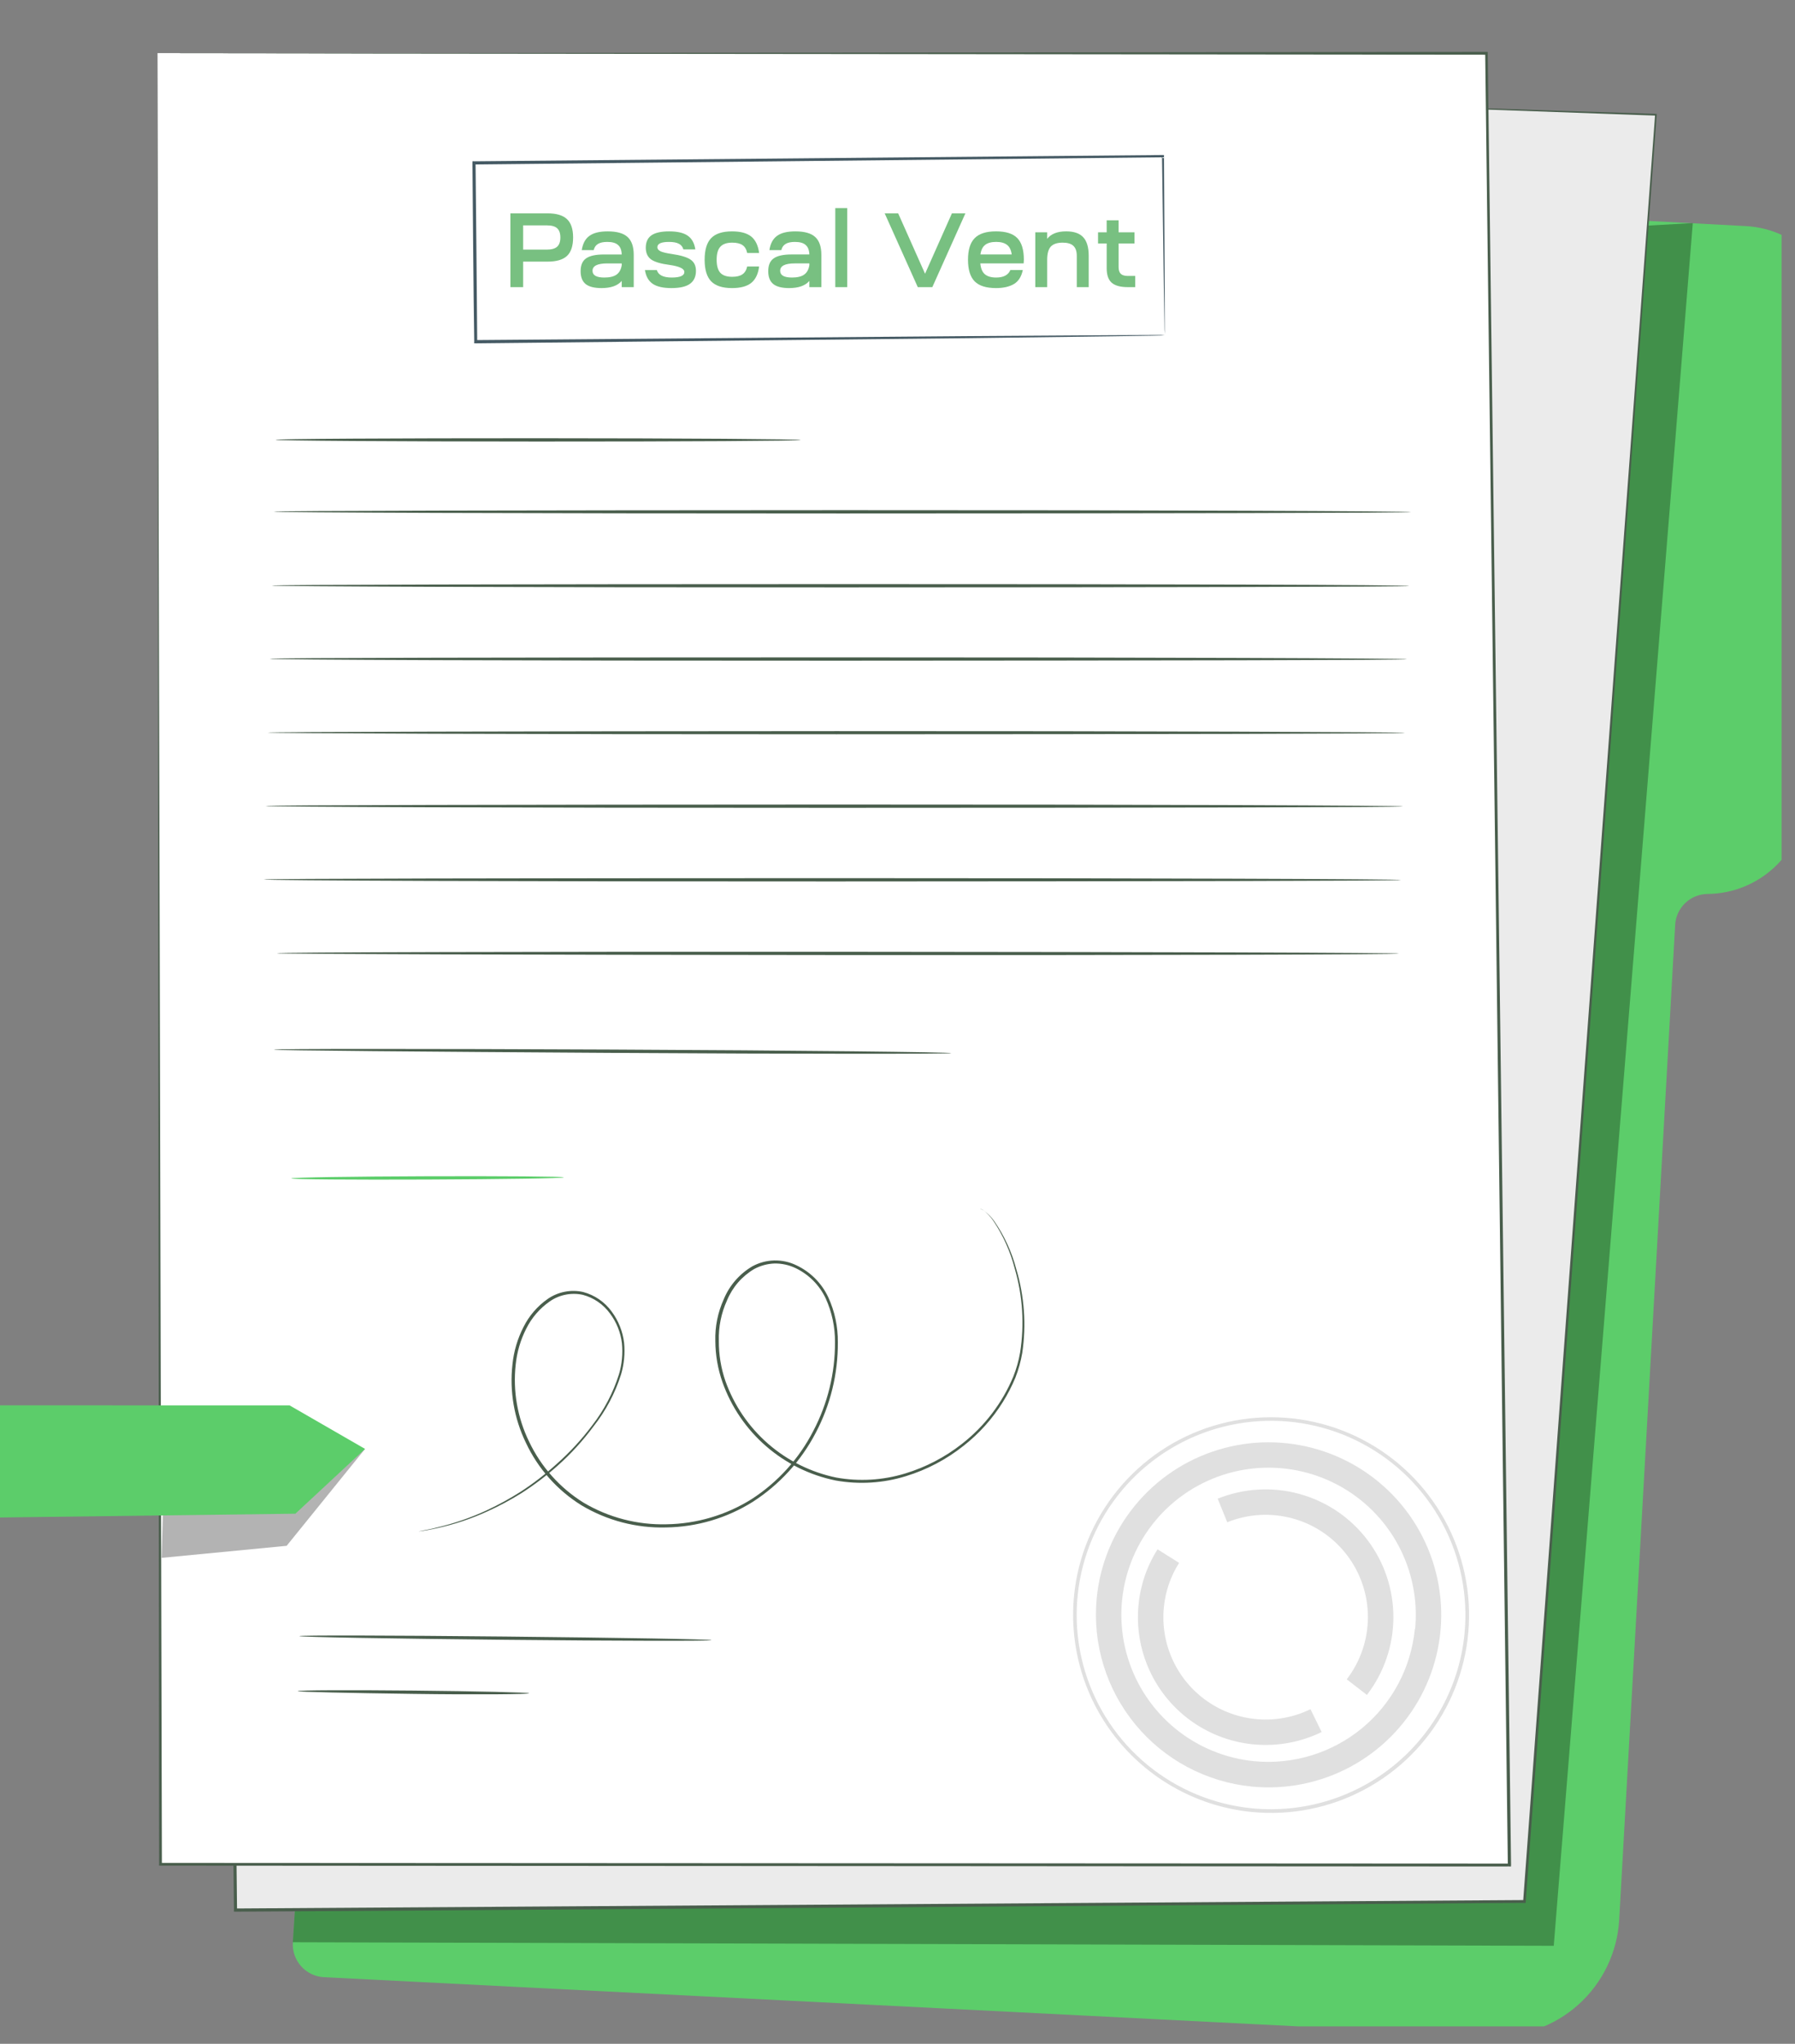 <svg width="94" height="107" viewBox="0 0 94 107" fill="none" xmlns="http://www.w3.org/2000/svg">
<rect x="0" y="0" width="94" height="107" fill="#808080" stroke="none"/>
<g clip-path="url(#clip0_2857_321)">
<path d="M75.437 10.989L91.416 11.836C92.105 11.871 92.779 12.044 93.4 12.343C94.021 12.643 94.576 13.063 95.032 13.579C95.489 14.095 95.838 14.697 96.059 15.349C96.279 16.002 96.368 16.692 96.319 17.379L94.555 41.991C94.461 43.29 93.881 44.505 92.931 45.396C91.98 46.288 90.729 46.789 89.426 46.801C88.989 46.804 88.569 46.974 88.253 47.275C87.937 47.577 87.747 47.987 87.724 48.423L84.794 100.499C84.698 102.204 83.931 103.802 82.661 104.944C81.39 106.086 79.719 106.678 78.011 106.593L16.968 103.512C16.741 103.501 16.518 103.445 16.312 103.347C16.107 103.249 15.923 103.111 15.771 102.942C15.619 102.772 15.502 102.574 15.427 102.359C15.352 102.145 15.321 101.917 15.335 101.69L21.175 11.378C21.204 10.935 21.403 10.52 21.73 10.22C22.058 9.92 22.489 9.758 22.933 9.767L75.437 10.989Z" fill="#5CCD6A"/>
<g opacity="0.3">
<path d="M15.447 99.973L15.335 101.683L81.366 101.869L88.647 11.68C88.647 11.68 72.539 12.582 72.238 12.553C71.937 12.525 15.447 99.973 15.447 99.973Z" fill="black"/>
</g>
<path d="M67.608 5.369L86.714 6.012L79.833 99.553L12.328 99.995L11.278 6.196L67.608 5.369Z" fill="#EBEBEB"/>
<path d="M67.608 5.369L66.604 5.394L63.681 5.451L52.462 5.635L11.279 6.26L11.342 6.196C11.632 31.326 12.004 63.974 12.414 100L12.329 99.915L27.459 99.817L79.844 99.474L79.763 99.55C82.776 58.649 85.26 25.095 86.674 6.008L86.713 6.052L72.495 5.545L68.836 5.412C68.017 5.381 67.602 5.359 67.602 5.359C67.602 5.359 68.019 5.365 68.838 5.389L72.499 5.502L86.718 5.962L86.761 5.966L86.757 6.009C85.359 25.108 82.908 58.665 79.9 99.553L79.893 99.629L79.817 99.621L27.46 99.984L12.329 100.082L12.243 100.074L12.252 99.988C11.855 63.966 11.496 31.32 11.222 6.188L11.228 6.125L11.291 6.131L52.469 5.556L63.689 5.408L66.613 5.375C67.269 5.384 67.608 5.369 67.608 5.369Z" fill="#495E4C"/>
<path d="M8.25 2.781L8.403 97.592L79.05 97.638L77.846 2.794L8.25 2.781Z" fill="white"/>
<path d="M8.249 2.795L77.846 2.717L77.916 2.724L77.909 2.793C78.251 29.419 78.672 62.222 79.13 97.635L79.122 97.721L79.036 97.713L78.535 97.716L8.402 97.672L8.326 97.665L8.333 97.589C8.279 41.459 8.253 3.462 8.249 2.795C8.251 3.485 8.34 41.485 8.478 97.606L8.402 97.529L78.549 97.564L79.05 97.564L78.962 97.65C78.52 62.214 78.108 29.419 77.776 2.794L77.846 2.864L8.249 2.795Z" fill="#495E4C"/>
<path d="M56.244 83.554C56.442 81.515 57.241 79.58 58.539 77.995C59.838 76.409 61.578 75.244 63.539 74.647C65.501 74.05 67.596 74.047 69.559 74.639C71.522 75.231 73.266 76.392 74.569 77.974C75.872 79.556 76.677 81.489 76.88 83.527C77.084 85.566 76.678 87.619 75.714 89.427C74.75 91.235 73.271 92.716 71.463 93.684C69.656 94.652 67.602 95.062 65.561 94.864C62.826 94.595 60.309 93.253 58.562 91.133C56.815 89.013 55.982 86.287 56.244 83.554V83.554ZM76.692 85.537C76.887 83.536 76.483 81.521 75.532 79.748C74.58 77.975 73.124 76.524 71.347 75.578C69.571 74.632 67.553 74.233 65.55 74.433C63.546 74.632 61.647 75.421 60.093 76.698C58.538 77.976 57.398 79.686 56.817 81.611C56.235 83.537 56.238 85.591 56.825 87.515C57.412 89.439 58.557 91.146 60.116 92.42C61.674 93.694 63.575 94.478 65.579 94.672C68.265 94.93 70.943 94.113 73.026 92.401C75.11 90.688 76.428 88.22 76.692 85.537V85.537Z" fill="#E0E0E0"/>
<path d="M57.432 83.666C57.605 81.888 58.302 80.202 59.435 78.82C60.567 77.437 62.085 76.422 63.795 75.901C65.506 75.38 67.332 75.378 69.044 75.895C70.756 76.411 72.276 77.423 73.413 78.803C74.549 80.182 75.251 81.868 75.429 83.645C75.607 85.423 75.253 87.213 74.413 88.79C73.572 90.366 72.282 91.659 70.707 92.503C69.131 93.347 67.34 93.706 65.56 93.533C63.174 93.299 60.977 92.129 59.453 90.279C57.93 88.429 57.203 86.051 57.432 83.666V83.666ZM74.105 85.286C74.253 83.769 73.947 82.243 73.227 80.901C72.506 79.558 71.403 78.459 70.057 77.742C68.711 77.026 67.183 76.724 65.666 76.875C64.148 77.026 62.71 77.624 61.532 78.591C60.355 79.559 59.492 80.855 59.051 82.313C58.611 83.771 58.613 85.328 59.058 86.785C59.503 88.242 60.37 89.535 61.551 90.5C62.731 91.464 64.171 92.058 65.689 92.205C67.722 92.397 69.747 91.776 71.322 90.479C72.897 89.182 73.893 87.314 74.092 85.284L74.105 85.286Z" fill="#E0E0E0"/>
<path d="M59.622 84.017C59.72 82.984 60.062 81.988 60.618 81.111L61.746 81.821C61.3 82.525 61.027 83.324 60.948 84.153C60.855 85.1 61.018 86.055 61.418 86.919C61.818 87.782 62.441 88.524 63.224 89.067C64.006 89.61 64.92 89.935 65.869 90.008C66.819 90.081 67.771 89.899 68.627 89.482L69.212 90.678C68.142 91.199 66.953 91.425 65.766 91.334C64.58 91.243 63.439 90.837 62.462 90.158C61.484 89.479 60.706 88.552 60.207 87.473C59.708 86.394 59.506 85.201 59.622 84.017V84.017Z" fill="#E0E0E0"/>
<path d="M63.767 78.461C65.128 77.911 66.633 77.824 68.05 78.213C69.466 78.603 70.715 79.446 71.604 80.615C72.493 81.783 72.972 83.211 72.968 84.679C72.965 86.146 72.477 87.572 71.582 88.735L70.525 87.918C71.241 86.986 71.631 85.845 71.634 84.671C71.637 83.496 71.253 82.353 70.541 81.418C69.83 80.483 68.83 79.807 67.696 79.496C66.562 79.185 65.357 79.255 64.267 79.695L63.767 78.461Z" fill="#E0E0E0"/>
<path d="M73.895 26.809C73.891 26.855 60.563 26.88 44.114 26.883C27.664 26.885 14.327 26.832 14.328 26.786C14.329 26.739 27.66 26.715 44.114 26.709C60.567 26.704 73.897 26.759 73.895 26.809Z" fill="#495E4C"/>
<path d="M41.931 23.035C41.927 23.081 35.775 23.119 28.181 23.116C20.588 23.114 14.433 23.071 14.431 23.024C14.429 22.977 20.587 22.941 28.181 22.943C35.775 22.945 41.929 22.991 41.931 23.035Z" fill="#495E4C"/>
<path d="M73.789 30.677C73.785 30.724 60.454 30.748 44.008 30.751C27.561 30.754 14.221 30.701 14.222 30.654C14.223 30.608 27.554 30.583 44.007 30.581C60.46 30.579 73.792 30.614 73.789 30.677Z" fill="#495E4C"/>
<path d="M73.687 34.512C73.682 34.562 60.351 34.583 43.905 34.589C27.458 34.595 14.118 34.539 14.12 34.489C14.121 34.439 27.451 34.418 43.904 34.416C60.358 34.414 73.688 34.466 73.687 34.512Z" fill="#495E4C"/>
<path d="M73.582 38.367C73.577 38.414 60.247 38.438 43.8 38.441C27.354 38.444 14.014 38.391 14.014 38.354C14.014 38.318 27.346 38.283 43.799 38.278C60.252 38.272 73.582 38.328 73.582 38.367Z" fill="#495E4C"/>
<path d="M73.477 42.219C73.473 42.266 60.142 42.29 43.692 42.292C27.243 42.295 13.909 42.243 13.907 42.196C13.905 42.149 27.239 42.125 43.692 42.119C60.145 42.114 73.475 42.172 73.477 42.219Z" fill="#495E4C"/>
<path d="M73.37 46.07C73.365 46.12 60.038 46.141 43.588 46.147C27.138 46.153 13.801 46.097 13.806 46.047C13.81 45.998 27.138 45.976 43.591 45.974C60.044 45.972 73.371 46.024 73.37 46.07Z" fill="#495E4C"/>
<path d="M73.265 49.925C73.26 49.971 60.105 50.013 43.884 50C27.662 49.987 14.488 49.95 14.489 49.903C14.49 49.857 27.648 49.816 43.887 49.827C60.125 49.838 73.266 49.875 73.265 49.925Z" fill="#495E4C"/>
<path d="M49.82 55.134C49.815 55.18 41.874 55.182 32.08 55.121C22.285 55.06 14.337 54.998 14.338 54.951C14.339 54.904 22.28 54.903 32.079 54.948C41.879 54.992 49.818 55.084 49.82 55.134Z" fill="#495E4C"/>
<path d="M37.262 85.87C37.257 85.916 32.428 85.909 26.465 85.848C20.503 85.787 15.674 85.706 15.672 85.656C15.67 85.606 20.506 85.617 26.468 85.678C32.431 85.739 37.263 85.82 37.262 85.87Z" fill="#495E4C"/>
<path d="M27.712 88.65C27.707 88.7 24.998 88.727 21.654 88.68C18.311 88.634 15.595 88.58 15.593 88.533C15.591 88.486 18.309 88.474 21.654 88.507C24.999 88.54 27.713 88.604 27.712 88.65Z" fill="#495E4C"/>
<path d="M29.526 61.638C29.521 61.688 26.332 61.736 22.389 61.752C18.445 61.769 15.25 61.743 15.251 61.693C15.253 61.643 18.445 61.592 22.389 61.579C26.332 61.566 29.527 61.592 29.526 61.638Z" fill="#5CCD6A"/>
<g opacity="0.3">
<path d="M8.466 81.559L15.011 80.928L19.117 75.855L8.556 78.246L8.466 81.559Z" fill="black"/>
</g>
<path d="M-2.153 73.573L15.164 73.576L19.117 75.855L15.468 79.247L-2.145 79.473L-2.153 73.573Z" fill="#5CCD6A"/>
<path d="M51.331 63.277L51.389 63.302C51.445 63.328 51.498 63.36 51.547 63.397C51.742 63.543 51.913 63.718 52.055 63.916C52.589 64.684 52.983 65.54 53.221 66.444C53.645 67.864 53.751 69.359 53.534 70.825C53.458 71.269 53.337 71.705 53.174 72.125C52.991 72.566 52.772 72.991 52.519 73.397C51.971 74.279 51.271 75.058 50.452 75.698C49.556 76.409 48.535 76.946 47.442 77.281C46.252 77.65 44.991 77.728 43.765 77.509C42.417 77.236 41.163 76.619 40.124 75.718C39.085 74.818 38.297 73.664 37.836 72.369C37.592 71.676 37.465 70.948 37.46 70.213C37.438 69.458 37.589 68.708 37.901 68.02C38.199 67.298 38.725 66.692 39.4 66.295C39.751 66.104 40.143 65.999 40.544 65.989C40.944 65.98 41.341 66.065 41.701 66.24C42.438 66.586 43.03 67.179 43.375 67.915C43.714 68.655 43.885 69.46 43.876 70.274C43.887 71.926 43.488 73.555 42.716 75.016C41.952 76.483 40.818 77.726 39.427 78.622C38.064 79.479 36.49 79.944 34.88 79.966C33.325 80.008 31.789 79.606 30.453 78.809C29.185 78.022 28.172 76.884 27.539 75.532C26.921 74.257 26.677 72.832 26.837 71.424C26.906 70.745 27.101 70.085 27.412 69.478C27.706 68.885 28.146 68.376 28.69 67.998C28.957 67.815 29.258 67.688 29.576 67.627C29.894 67.565 30.221 67.569 30.537 67.64C31.14 67.799 31.669 68.163 32.035 68.669C32.388 69.146 32.611 69.707 32.682 70.297C32.736 70.853 32.683 71.414 32.525 71.95C32.212 72.94 31.722 73.865 31.078 74.68C30.528 75.422 29.904 76.106 29.216 76.721C28.618 77.256 27.978 77.741 27.302 78.174C26.731 78.53 26.137 78.848 25.523 79.126C24.675 79.514 23.788 79.809 22.876 80.006C22.56 80.079 22.241 80.137 21.919 80.178C21.919 80.178 22.001 80.156 22.161 80.125C22.321 80.093 22.561 80.056 22.87 79.972C23.774 79.761 24.654 79.458 25.495 79.067C26.102 78.783 26.69 78.462 27.256 78.103C27.924 77.669 28.556 77.183 29.146 76.648C29.829 76.044 30.45 75.372 30.998 74.643C31.628 73.834 32.108 72.92 32.416 71.943C32.571 71.418 32.623 70.868 32.569 70.323C32.501 69.757 32.285 69.219 31.942 68.763C31.594 68.285 31.092 67.94 30.519 67.788C30.222 67.724 29.915 67.721 29.617 67.781C29.319 67.84 29.037 67.96 28.788 68.134C28.264 68.499 27.841 68.99 27.557 69.562C27.258 70.15 27.07 70.79 27.005 71.447C26.854 72.829 27.098 74.225 27.708 75.475C28.333 76.793 29.326 77.904 30.566 78.673C31.877 79.449 33.38 79.84 34.902 79.801C36.484 79.777 38.028 79.32 39.367 78.48C40.731 77.596 41.84 76.371 42.584 74.927C43.341 73.49 43.733 71.89 43.727 70.266C43.732 69.478 43.567 68.698 43.242 67.979C42.913 67.28 42.352 66.717 41.654 66.385C41.313 66.224 40.939 66.143 40.562 66.148C40.19 66.161 39.827 66.259 39.5 66.434C38.857 66.813 38.356 67.391 38.072 68.08C37.768 68.746 37.622 69.472 37.644 70.204C37.64 70.918 37.756 71.628 37.989 72.304C38.441 73.573 39.212 74.704 40.228 75.589C41.245 76.474 42.473 77.082 43.793 77.355C44.997 77.571 46.235 77.498 47.405 77.14C48.484 76.812 49.493 76.286 50.379 75.588C51.563 74.664 52.489 73.451 53.066 72.064C53.23 71.655 53.349 71.229 53.423 70.794C53.651 69.338 53.556 67.849 53.145 66.433C52.916 65.533 52.534 64.679 52.016 63.909C51.879 63.711 51.715 63.534 51.529 63.382C51.408 63.311 51.327 63.286 51.331 63.277Z" fill="#495E4C"/>
<path d="M60.997 17.544C60.997 17.544 61.003 17.488 60.989 17.38C60.976 17.272 60.982 17.11 60.978 16.906C60.971 16.485 60.962 15.867 60.948 15.069L60.852 8.184L60.904 8.235L24.819 8.612L24.904 8.527C24.933 11.738 24.97 14.869 24.991 17.889L24.906 17.804L50.651 17.598L58.233 17.549L60.277 17.54L60.807 17.54L60.993 17.557L60.819 17.564L60.297 17.575L58.271 17.606L50.708 17.704L24.913 17.975L24.827 17.967L24.835 17.884C24.786 14.878 24.773 11.733 24.74 8.522L24.749 8.436L24.835 8.444L60.906 8.116L60.959 8.121L60.954 8.17C60.97 11.136 60.985 13.482 60.993 15.09C60.994 15.884 60.997 16.494 60.997 16.914C60.998 17.118 60.996 17.271 60.996 17.381C60.996 17.491 60.997 17.544 60.997 17.544Z" fill="#455A64"/>
<path d="M26.729 15.033L26.728 11.169L28.671 11.169C29.138 11.169 29.479 11.271 29.692 11.473C29.905 11.672 30.012 11.992 30.012 12.433C30.012 12.875 29.906 13.197 29.692 13.399C29.479 13.598 29.139 13.697 28.671 13.697L27.396 13.697L27.396 15.033L26.729 15.033ZM27.396 13.068L28.633 13.068C28.879 13.068 29.059 13.018 29.173 12.919C29.288 12.816 29.345 12.654 29.345 12.433C29.345 12.209 29.287 12.047 29.173 11.948C29.063 11.848 28.883 11.799 28.633 11.799L27.396 11.799L27.396 13.068Z" fill="#78C081"/>
<path d="M31.499 15.082C31.123 15.082 30.847 15.012 30.671 14.873C30.494 14.729 30.406 14.505 30.406 14.199C30.406 13.883 30.501 13.659 30.693 13.526C30.888 13.39 31.202 13.322 31.637 13.322L32.558 13.322C32.551 13.094 32.486 12.928 32.365 12.825C32.247 12.718 32.06 12.665 31.802 12.665C31.592 12.665 31.43 12.7 31.316 12.77C31.202 12.836 31.127 12.945 31.09 13.095L30.466 13.095C30.518 12.753 30.65 12.505 30.864 12.35C31.077 12.192 31.397 12.113 31.824 12.113C32.302 12.113 32.648 12.21 32.862 12.405C33.079 12.601 33.187 12.913 33.187 13.344L33.187 15.033L32.558 15.033L32.558 14.707C32.345 14.957 31.992 15.082 31.499 15.082ZM31.029 14.177C31.029 14.413 31.235 14.53 31.648 14.53C31.931 14.53 32.144 14.479 32.288 14.376C32.431 14.273 32.521 14.111 32.558 13.89L32.558 13.791L31.802 13.791C31.287 13.791 31.029 13.92 31.029 14.177Z" fill="#78C081"/>
<path d="M33.774 14.139L34.397 14.139C34.474 14.4 34.734 14.53 35.175 14.53C35.617 14.53 35.838 14.433 35.838 14.238C35.838 14.065 35.576 13.942 35.054 13.868C34.601 13.809 34.281 13.713 34.094 13.581C33.91 13.445 33.818 13.241 33.818 12.969C33.818 12.678 33.915 12.463 34.11 12.323C34.309 12.183 34.62 12.113 35.043 12.113C35.473 12.113 35.797 12.188 36.014 12.339C36.231 12.49 36.364 12.729 36.412 13.057L35.788 13.057C35.748 12.917 35.666 12.818 35.545 12.759C35.427 12.696 35.256 12.665 35.032 12.665C34.627 12.665 34.425 12.757 34.425 12.941C34.425 13.033 34.484 13.106 34.601 13.162C34.723 13.213 34.91 13.257 35.164 13.294C35.646 13.364 35.979 13.463 36.163 13.592C36.351 13.717 36.445 13.914 36.445 14.182C36.445 14.481 36.342 14.705 36.136 14.856C35.93 15.007 35.604 15.082 35.159 15.082C34.725 15.082 34.397 15.007 34.176 14.856C33.959 14.705 33.825 14.466 33.774 14.139Z" fill="#78C081"/>
<path d="M38.334 15.082C37.834 15.082 37.47 14.964 37.242 14.729C37.014 14.493 36.9 14.116 36.9 13.598C36.9 13.079 37.014 12.702 37.242 12.466C37.47 12.231 37.834 12.113 38.334 12.113C38.78 12.113 39.114 12.203 39.339 12.383C39.563 12.563 39.701 12.851 39.753 13.244L39.129 13.244C39.089 13.053 39.006 12.915 38.881 12.83C38.756 12.746 38.577 12.703 38.346 12.703C38.059 12.703 37.851 12.775 37.722 12.919C37.593 13.059 37.529 13.285 37.529 13.598C37.529 13.91 37.593 14.138 37.722 14.282C37.851 14.422 38.059 14.492 38.346 14.492C38.574 14.492 38.75 14.449 38.875 14.365C39.004 14.276 39.089 14.138 39.129 13.951L39.753 13.951C39.705 14.341 39.567 14.628 39.339 14.812C39.115 14.992 38.78 15.082 38.334 15.082Z" fill="#78C081"/>
<path d="M41.324 15.082C40.949 15.082 40.673 15.012 40.496 14.872C40.319 14.729 40.231 14.504 40.231 14.199C40.231 13.883 40.327 13.658 40.518 13.526C40.713 13.389 41.028 13.321 41.462 13.321L42.384 13.321C42.376 13.093 42.312 12.928 42.19 12.825C42.073 12.718 41.885 12.665 41.627 12.665C41.418 12.665 41.256 12.7 41.142 12.77C41.028 12.836 40.952 12.944 40.916 13.095L40.292 13.095C40.343 12.753 40.476 12.505 40.689 12.35C40.903 12.192 41.223 12.113 41.65 12.113C42.128 12.113 42.474 12.21 42.687 12.405C42.904 12.6 43.013 12.913 43.013 13.343L43.013 15.032L42.384 15.032L42.384 14.707C42.17 14.957 41.817 15.082 41.324 15.082ZM40.855 14.177C40.855 14.412 41.061 14.53 41.473 14.53C41.756 14.53 41.97 14.479 42.113 14.376C42.257 14.273 42.347 14.111 42.384 13.89L42.384 13.79L41.627 13.79C41.112 13.79 40.855 13.919 40.855 14.177Z" fill="#78C081"/>
<path d="M43.742 15.032L43.742 10.893L44.366 10.893L44.366 15.032L43.742 15.032Z" fill="#78C081"/>
<path d="M46.329 11.169L47.035 11.169L48.443 14.331L49.85 11.169L50.556 11.169L48.824 15.032L48.062 15.032L46.329 11.169Z" fill="#78C081"/>
<path d="M50.692 13.597C50.692 13.082 50.808 12.707 51.039 12.471C51.271 12.232 51.645 12.112 52.16 12.112C52.675 12.112 53.047 12.23 53.275 12.466C53.503 12.701 53.617 13.078 53.617 13.597C53.617 13.637 53.613 13.702 53.606 13.79L51.337 13.79C51.36 14.048 51.437 14.235 51.569 14.353C51.705 14.471 51.904 14.53 52.165 14.53C52.552 14.53 52.8 14.399 52.91 14.138L53.562 14.138C53.488 14.487 53.332 14.732 53.093 14.872C52.853 15.012 52.542 15.082 52.16 15.082C51.645 15.082 51.271 14.964 51.039 14.728C50.808 14.493 50.692 14.116 50.692 13.597ZM51.343 13.321L52.982 13.321C52.949 13.085 52.866 12.918 52.734 12.819C52.601 12.716 52.412 12.664 52.165 12.664C51.919 12.664 51.727 12.716 51.591 12.819C51.459 12.922 51.376 13.089 51.343 13.321Z" fill="#78C081"/>
<path d="M54.215 12.162L54.838 12.162L54.838 12.504C55.041 12.243 55.372 12.112 55.832 12.112C56.24 12.112 56.538 12.215 56.726 12.421C56.917 12.624 57.013 12.949 57.013 13.398L57.013 15.032L56.389 15.032L56.389 13.398C56.389 13.155 56.328 12.979 56.207 12.868C56.089 12.758 55.903 12.703 55.65 12.703C55.362 12.703 55.155 12.773 55.026 12.912C54.901 13.052 54.838 13.28 54.838 13.597L54.838 15.032L54.215 15.032L54.215 12.162Z" fill="#78C081"/>
<path d="M58.578 12.162L59.411 12.162L59.411 12.747L58.578 12.747L58.578 13.983C58.578 14.145 58.617 14.263 58.694 14.336C58.771 14.41 58.898 14.447 59.075 14.447L59.45 14.447L59.45 15.032L59.058 15.032C58.672 15.032 58.391 14.954 58.214 14.8C58.041 14.642 57.955 14.393 57.955 14.055L57.955 12.747L57.502 12.747L57.502 12.162L57.955 12.162L57.954 11.533L58.578 11.533L58.578 12.162Z" fill="#78C081"/>
</g>
<defs>
<clipPath id="clip0_2857_321">
<rect width="93.299" height="106.086" fill="white"/>
</clipPath>
</defs>
</svg>
